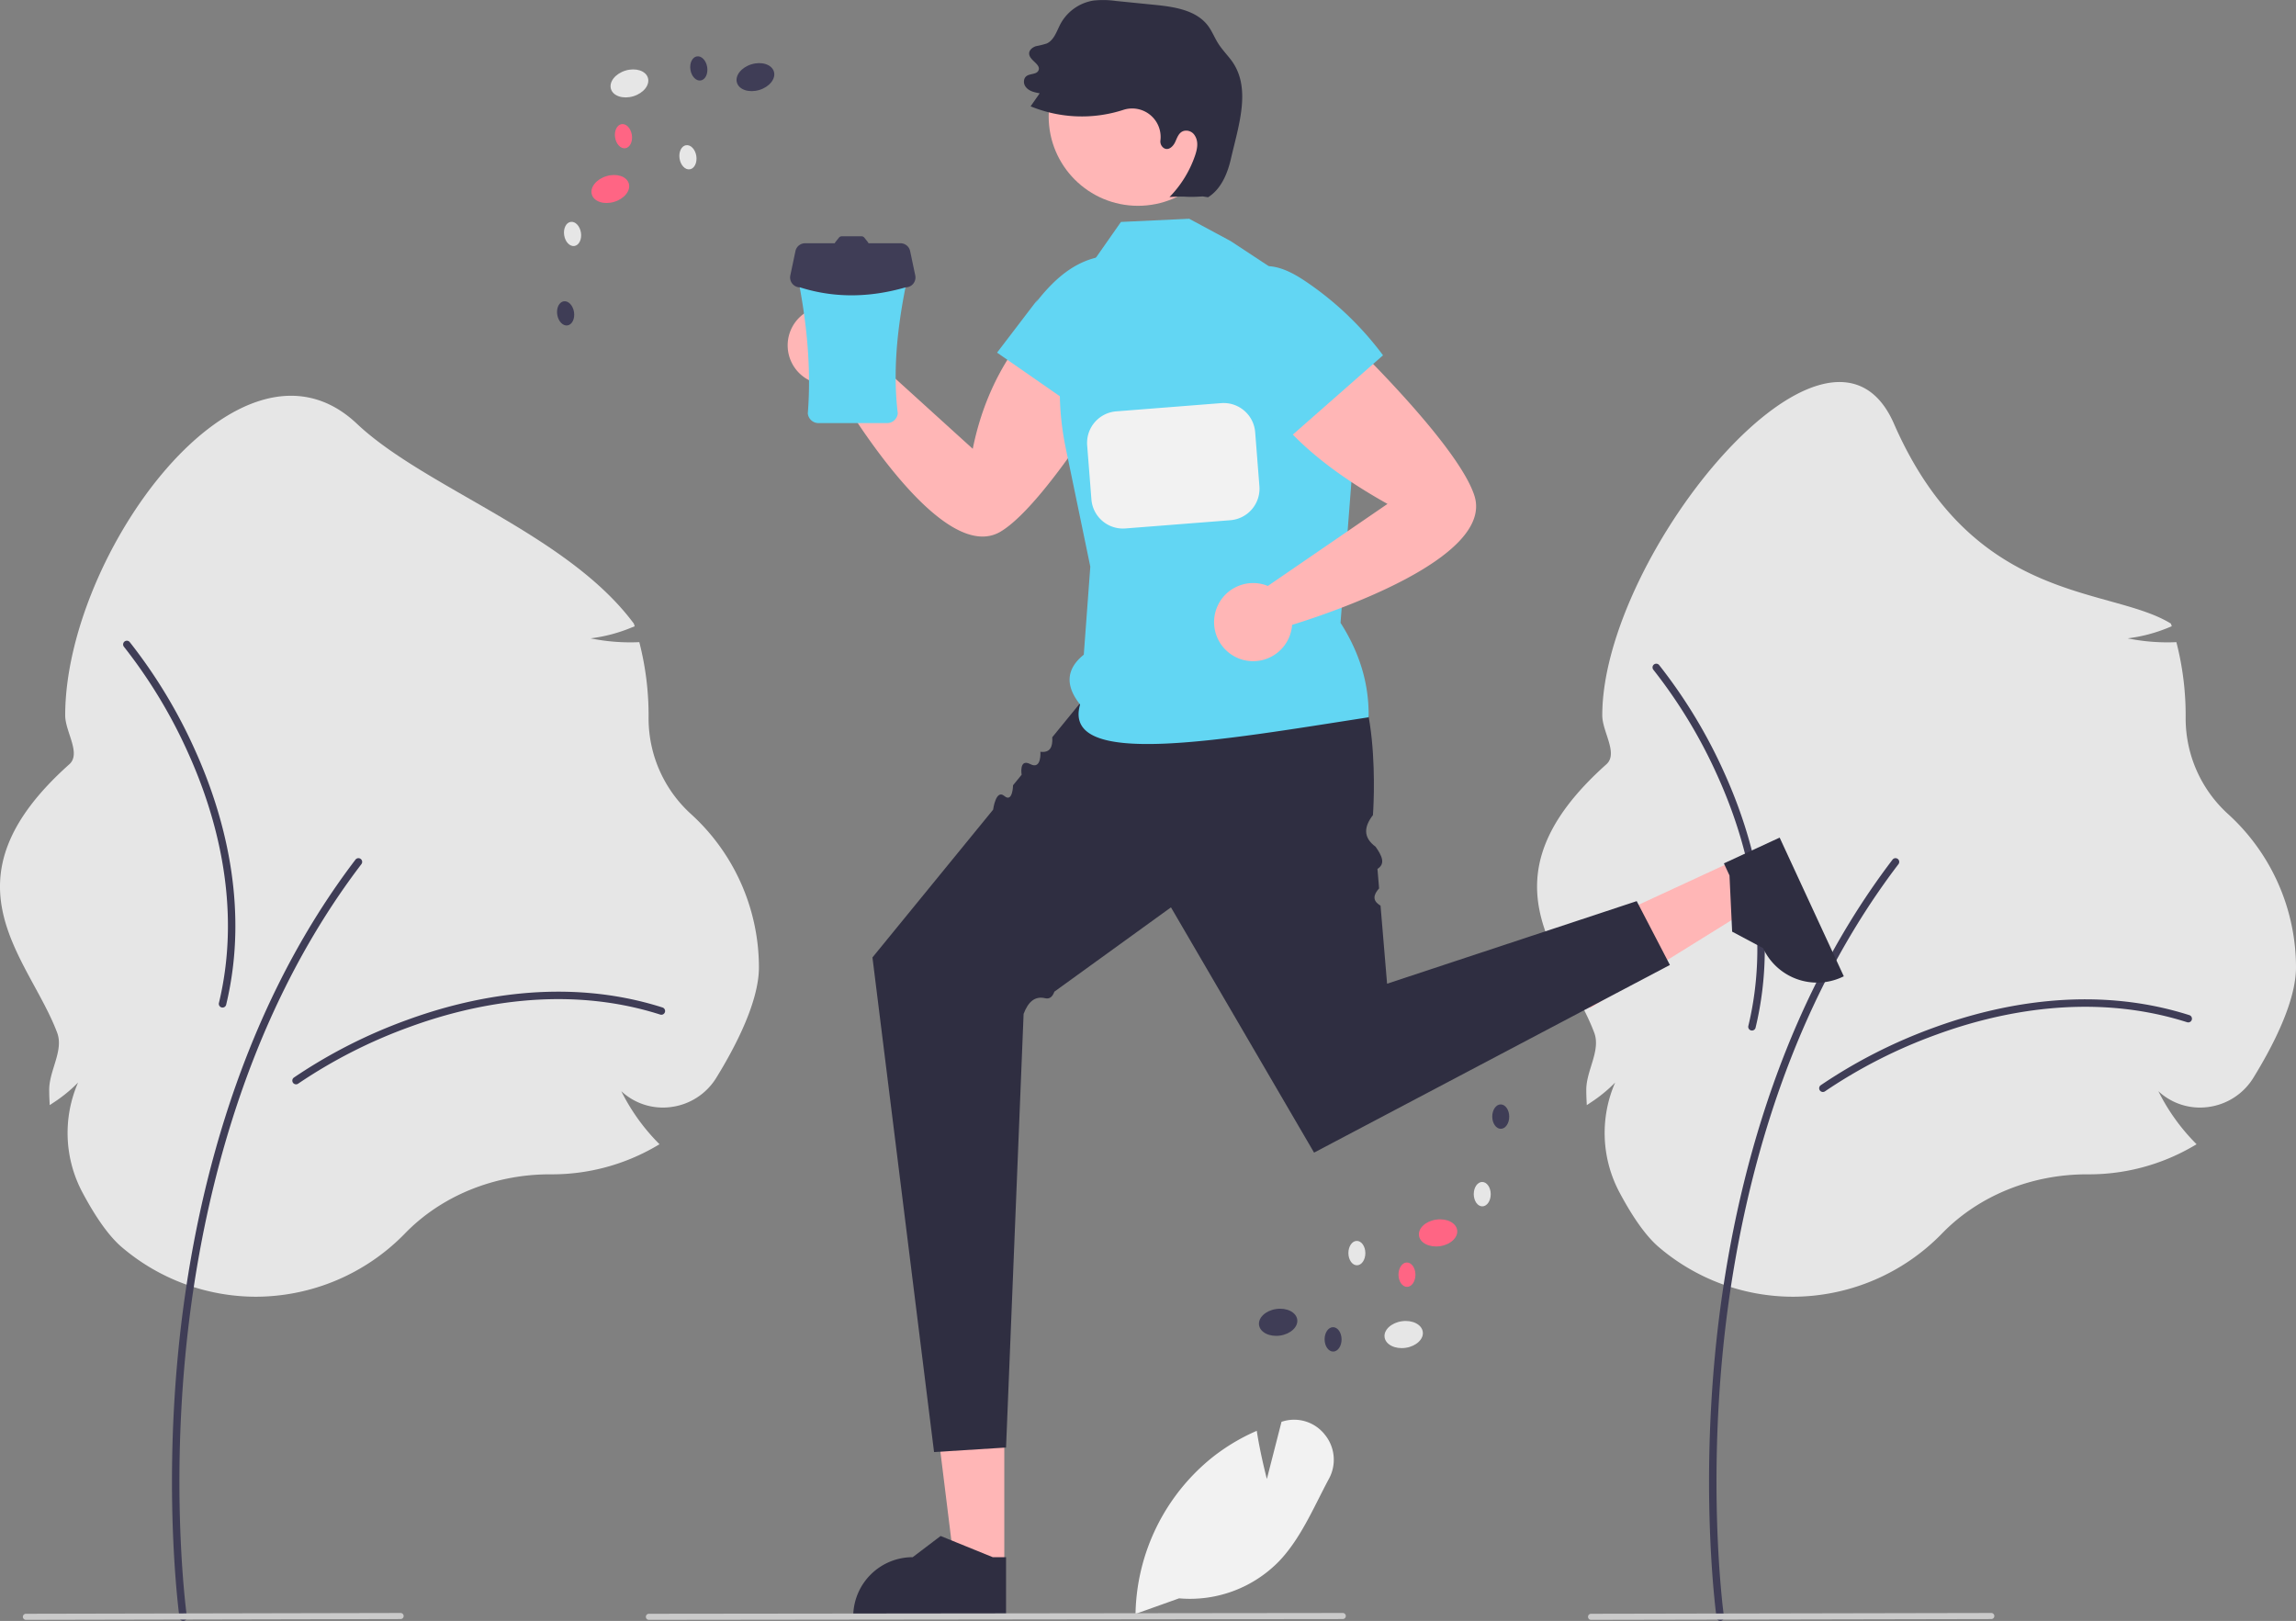 <svg xmlns="http://www.w3.org/2000/svg" data-name="Layer 1" width="899.238" height="634.838"><rect width="100%" height="100%" fill="#808080" stroke="none"/><path d="M100.334 507.86a81.057 81.057 0 01-52.68-19.454c-4.898-4.192-10.116-11.48-15.51-21.66a49.536 49.536 0 01-1.571-42.765 56.842 56.842 0 01-9.387 7.7l-1.716 1.141-.1-2.058a82.05 82.05 0 01-.097-3.964c0-7.616 5.76-15.344 3.103-22.383-11.196-29.67-46.708-59.155 4.76-105.072 4.761-4.247-1.6-12.74-1.6-19.167 0-62.981 68.433-157.46 114.244-114.22 26.74 25.238 82.452 43.167 108.464 78.273l.344 1.04-1.015.411a61.223 61.223 0 01-16.266 4.327 77.569 77.569 0 0018.138 1.52l.943-.034.23.917a114.743 114.743 0 013.406 27.766l-.004 1.012a50.592 50.592 0 0016.712 37.723 81.244 81.244 0 0126.506 59.951c0 13.352-9.075 30.879-16.687 43.23a24.445 24.445 0 01-17.946 11.495 23.873 23.873 0 01-19.267-6.224 78.949 78.949 0 0013.923 19.712l1.039 1.07-1.29.751a80.998 80.998 0 01-40.832 11.027l-.84-.002c-21.782 0-42.457 8.438-56.724 23.152a81.673 81.673 0 01-58.28 24.785z" fill="#e6e6e6"/><path d="M71.75 634.838a1.458 1.458 0 01-1.442-1.252c-.062-.436-6.129-44.187-.68-102.336 5.031-53.7 21.19-131.05 69.594-194.575a1.458 1.458 0 112.32 1.767C93.554 401.42 77.526 478.2 72.53 531.522c-5.417 57.81.602 101.22.663 101.653a1.459 1.459 0 01-1.445 1.663z" fill="#3f3d56"/><path d="M115.946 424.673a1.458 1.458 0 01-.858-2.637 200.92 200.92 0 0144.356-22.58c24.472-8.959 61.686-17.081 99.996-4.888a1.458 1.458 0 11-.884 2.778c-37.525-11.943-74.064-3.955-98.11 4.849a197.62 197.62 0 00-43.644 22.2 1.452 1.452 0 01-.856.278z" fill="#3f3d56"/><path d="M702.334 507.86a81.057 81.057 0 01-52.68-19.454c-4.898-4.192-10.116-11.48-15.51-21.66a49.536 49.536 0 01-1.571-42.765 56.842 56.842 0 01-9.387 7.7l-1.716 1.141-.1-2.058a82.05 82.05 0 01-.097-3.964c0-7.616 5.76-15.344 3.103-22.383-11.196-29.67-46.708-59.155 4.76-105.072 4.761-4.247-1.6-12.74-1.6-19.167 0-62.981 89.016-171.942 114.244-114.22 31.113 71.184 84.717 63.57 108.464 78.273l.344 1.04-1.015.411a61.223 61.223 0 01-16.266 4.327 77.569 77.569 0 0018.138 1.52l.943-.034.23.917a114.743 114.743 0 013.406 27.766l-.004 1.012a50.592 50.592 0 0016.712 37.723 81.244 81.244 0 0126.506 59.951c0 13.352-9.075 30.879-16.687 43.23a24.445 24.445 0 01-17.946 11.495 23.873 23.873 0 01-19.267-6.224 78.949 78.949 0 0013.923 19.712l1.039 1.07-1.29.751a80.998 80.998 0 01-40.832 11.027l-.84-.002c-21.782 0-42.457 8.438-56.724 23.152a81.673 81.673 0 01-58.28 24.785z" fill="#e6e6e6"/><path d="M673.75 634.838a1.458 1.458 0 01-1.442-1.252c-.062-.436-6.129-44.187-.68-102.336 5.031-53.7 21.19-131.05 69.594-194.575a1.458 1.458 0 112.32 1.767c-47.987 62.977-64.015 139.758-69.011 193.08-5.417 57.81.602 101.22.663 101.653a1.459 1.459 0 01-1.445 1.663z" fill="#3f3d56"/><path d="M713.946 427.673a1.458 1.458 0 01-.858-2.637 200.92 200.92 0 0144.356-22.58c24.472-8.959 61.686-17.081 99.996-4.888a1.458 1.458 0 11-.884 2.778c-37.525-11.943-74.064-3.955-98.11 4.849a197.62 197.62 0 00-43.644 22.2 1.452 1.452 0 01-.856.278zM647.226 261.498a1.458 1.458 0 012.568-1.046 200.92 200.92 0 0125.716 42.615c10.698 23.763 21.48 60.295 12.077 99.384a1.458 1.458 0 11-2.834-.682c9.208-38.288-1.39-74.157-11.902-97.505a197.62 197.62 0 00-25.286-41.933 1.452 1.452 0 01-.34-.833zM48.226 252.498a1.458 1.458 0 012.568-1.046 200.92 200.92 0 0125.716 42.615c10.698 23.763 21.48 60.295 12.077 99.384a1.458 1.458 0 11-2.834-.682c9.208-38.288-1.39-74.157-11.902-97.505a197.62 197.62 0 00-25.286-41.933 1.452 1.452 0 01-.34-.833z" fill="#3f3d56"/><path d="M450.6 105.127a15.666 15.666 0 00-25.187 3.852c-23.719 16.508-38.756 38.627-44.43 66.798L338.906 137.6a15.297 15.297 0 10-12.64 12.76c7.724 13.112 43.554 71.096 65.669 57.82 18.588-11.158 51.598-66.445 61.296-84.78a15.668 15.668 0 00-2.63-18.272z" fill="#ffb6b6"/><path d="M451.945 130.446c2.113-5.727 3.807-12.04 1.974-17.863-2.015-6.404-8.206-10.99-14.826-12.105s-13.5.881-19.193 4.44c-5.692 3.56-10.321 8.588-14.434 13.895l1.102-1.753-16.063 21.043 40.769 28.324a124.358 124.358 0 0020.671-35.98z" fill="#62d6f3"/><path fill="#ffb6b6" d="M393.337 613.616l-19.464-.001-9.26-75.08 28.728.001-.004 75.08z"/><path d="M394.023 633.922l-59.857-.003v-.757a23.3 23.3 0 0123.298-23.297h.001l10.934-8.295 20.4 8.296h5.225z" fill="#2f2e41"/><path fill="#ffb6b6" d="M678.864 337.19l8.17 17.666-64.254 39.926-12.06-26.075 68.144-31.517z"/><path d="M697.005 328.042l25.128 54.327-.687.318a23.3 23.3 0 01-30.926-11.364v-.001l-12.12-6.441-1.035-21.998-2.193-4.742z" fill="#2f2e41"/><ellipse cx="408.73" cy="165.097" rx="7.557" ry="5.257" transform="rotate(-16.708 -123.282 651.19)" fill="#e6e6e6"/><ellipse cx="458.074" cy="162.636" rx="7.557" ry="5.257" transform="rotate(-16.708 -73.938 648.729)" fill="#3f3d56"/><ellipse cx="401.247" cy="206.449" rx="7.557" ry="5.257" transform="rotate(-16.708 -130.766 692.544)" fill="#ff6584"/><ellipse cx="386.456" cy="224.051" rx="3.322" ry="4.776" transform="rotate(-8.863 -549.05 1204.376)" fill="#e6e6e6"/><ellipse cx="383.741" cy="255.156" rx="3.322" ry="4.776" transform="rotate(-8.863 -551.766 1235.481)" fill="#3f3d56"/><ellipse cx="431.642" cy="194.022" rx="3.322" ry="4.776" transform="rotate(-8.863 -503.86 1174.335)" fill="#e6e6e6"/><ellipse cx="406.398" cy="185.77" rx="3.322" ry="4.776" transform="rotate(-8.863 -529.11 1166.095)" fill="#ff6584"/><ellipse cx="435.903" cy="159.23" rx="3.322" ry="4.776" transform="rotate(-8.863 -499.604 1139.555)" fill="#3f3d56"/><ellipse cx="711.963" cy="655.093" rx="7.557" ry="5.257" transform="rotate(-8.278 -284.106 1709.598)" fill="#e6e6e6"/><ellipse cx="662.791" cy="650.295" rx="7.557" ry="5.257" transform="rotate(-8.278 -333.277 1704.8)" fill="#3f3d56"/><ellipse cx="725.427" cy="615.285" rx="7.557" ry="5.257" transform="rotate(-8.278 -270.641 1669.79)" fill="#ff6584"/><ellipse cx="742.638" cy="600.042" rx="3.322" ry="4.776" transform="rotate(-.433 -16851.415 21985.011)" fill="#e6e6e6"/><ellipse cx="749.884" cy="569.67" rx="3.322" ry="4.776" transform="rotate(-.433 -16844.17 21954.64)" fill="#3f3d56"/><ellipse cx="693.539" cy="623.122" rx="3.322" ry="4.776" transform="rotate(-.433 -16900.513 22008.092)" fill="#e6e6e6"/><ellipse cx="717.3" cy="634.986" rx="3.322" ry="4.776" transform="rotate(-.444 -16884.365 22021.34)" fill="#ff6584"/><ellipse cx="684.223" cy="656.914" rx="3.322" ry="4.776" transform="rotate(-.433 -16909.83 22041.883)" fill="#3f3d56"/><path d="M423.95 274.256l-11.83 14.487c.269 3.923-.968 6.165-4.642 5.684 0 0 .549 7.184-3.953 4.841s-3.397 4.16-3.397 4.16l-3.364 4.12s-.105 7.006-3.423 4.191-4.381 5.366-4.381 5.366l-4.222 5.17L341.7 374.98l24.126 193.714 28.198-1.77 6.873-169.825c1.753-4.683 4.414-7.136 8.483-6.133 1.822.399 2.887-.697 3.558-2.574l3.242-2.344 42.433-30.684 56.05 96.058 139.36-73.498-13-25-97.767 32.346-2.564-30.586c-3.34-1.946-2.779-4.27-.566-6.756l-.64-7.632c3.315-2.034 1.672-5.259-.726-8.664-5.007-3.697-4.516-7.909-1.04-12.4 0 0 4.392-57.451-16.898-65.379s-96.872 20.402-96.872 20.402z" fill="#2f2e41"/><path d="M465.743 85.674l-26.72 1.251-14 20a111.047 111.047 0 00-7.64 68.495l9.64 46.505-2.554 34.486c-6.844 5.522-7.413 12.013-1.445 19.514-7.347 25.35 55.172 13.941 113 5 .2-12.078-2.93-24.376-11-37l7.78-100.757-28.78-34.243-22.028-14.507z" fill="#62d6f3"/><path d="M490.748 113.31a15.666 15.666 0 00-2.067 25.395c3.225 20.916 23.249 41.065 54.737 58.65l-46.86 32.129a15.297 15.297 0 109.496 15.244c14.541-4.489 79.231-25.965 71.42-50.547-6.567-20.662-52.74-65.544-68.341-79.213a15.668 15.668 0 00-18.385-1.659z" fill="#ffb6b6"/><path d="M439.787 207.005a12.392 12.392 0 01-12.332-11.422l-1.66-21.155a12.39 12.39 0 0111.384-13.321l41.094-3.223a12.39 12.39 0 0113.32 11.384l1.66 21.155a12.39 12.39 0 01-11.384 13.32l-41.094 3.223q-.496.04-.988.039z" fill="#f2f2f2"/><circle cx="445.701" cy="45.618" r="34.984" fill="#ffb6b6"/><path d="M482.05 23.354c-1.658-2.152-3.555-4.129-4.999-6.43-1.39-2.216-2.339-4.703-3.905-6.797-4.634-6.195-13.25-7.461-20.947-8.233L436.95.366a35.253 35.253 0 00-8.62-.155 17.892 17.892 0 00-13.002 9.187c-1.489 2.818-2.484 6.33-5.387 7.644a34.81 34.81 0 01-4.173 1.037c-1.372.426-2.75 1.522-2.7 2.957.095 2.658 4.785 4.18 3.64 6.58-1.01 2.12-5.056.616-5.63 3.817a3.364 3.364 0 00.673 2.635c1.304 1.672 3.446 2.106 5.453 2.475l-3.565 5.098a52.765 52.765 0 0036.265 1.408 11.155 11.155 0 0114.599 11.788l-.016.145a3.127 3.127 0 001.255 2.954c1.809 1.23 3.646-.495 4.466-2.202.835-1.736 1.388-3.842 3.407-4.45a3.924 3.924 0 014.345 1.82c1.57 2.464.926 5.405.022 8.012a43.261 43.261 0 01-9.937 16.053c7.601-.503 5.377.259 12.978-.244l2.12.33c5.085-3.173 7.606-9.21 8.947-15.053 3.042-13.254 8.258-28.076-.04-38.848z" fill="#2f2e41"/><path d="M511.712 110.446c-5.052-3.428-10.773-6.588-16.866-6.208-6.7.417-12.64 5.325-15.312 11.484s-2.389 13.317-.301 19.697 5.856 12.082 10.02 17.35l-1.438-1.491 16.568 20.647 37.289-32.769a124.358 124.358 0 00-29.96-28.71z" fill="#62d6f3"/><path d="M444.731 632.082l.015-.697a80.529 80.529 0 0130.112-60.643 78.132 78.132 0 0116.787-10.115l.572-.255.097.618c1.162 7.38 3.001 14.913 3.858 18.256l5.744-22.414.638-.184a15.272 15.272 0 0116.303 5.208 15.534 15.534 0 011.612 17.332c-1.339 2.495-2.655 5.098-3.928 7.615-4.374 8.649-8.897 17.593-15.487 24.541a48.675 48.675 0 01-39.26 14.645z" fill="#f2f2f2"/><path d="M525.899 634.105l-271.75.307a1.19 1.19 0 110-2.382l271.75-.307a1.19 1.19 0 110 2.382zM779.899 634.105l-156.75.307a1.19 1.19 0 110-2.382l156.75-.307a1.19 1.19 0 110 2.382zM156.899 634.105l-146.75.307a1.19 1.19 0 110-2.382l146.75-.307a1.19 1.19 0 110 2.382z" fill="#cacaca"/><path d="M315.848 100.268a4.172 4.172 0 00-4.159 4.514c4.262 20.084 6.136 39.235 4.693 57.091a4.196 4.196 0 004.158 3.831h26.92a4.196 4.196 0 004.158-3.83c-2.175-18.012.125-37.242 4.692-57.092a4.172 4.172 0 00-4.158-4.514z" fill="#62d6f3"/><path d="M358.466 107.878l-2.008-9.54a3.864 3.864 0 00-3.781-3.068h-12.538a1.384 1.384 0 00-.236-.46l-1.393-1.74a1.401 1.401 0 00-1.094-.527h-7.741a1.401 1.401 0 00-1.094.526l-1.394 1.742a1.384 1.384 0 00-.235.459h-11.629a3.864 3.864 0 00-3.78 3.068l-2.01 9.54a3.864 3.864 0 003.782 4.66q19.7 6.242 41.37 0a3.864 3.864 0 003.78-4.66z" fill="#3f3d56"/></svg>